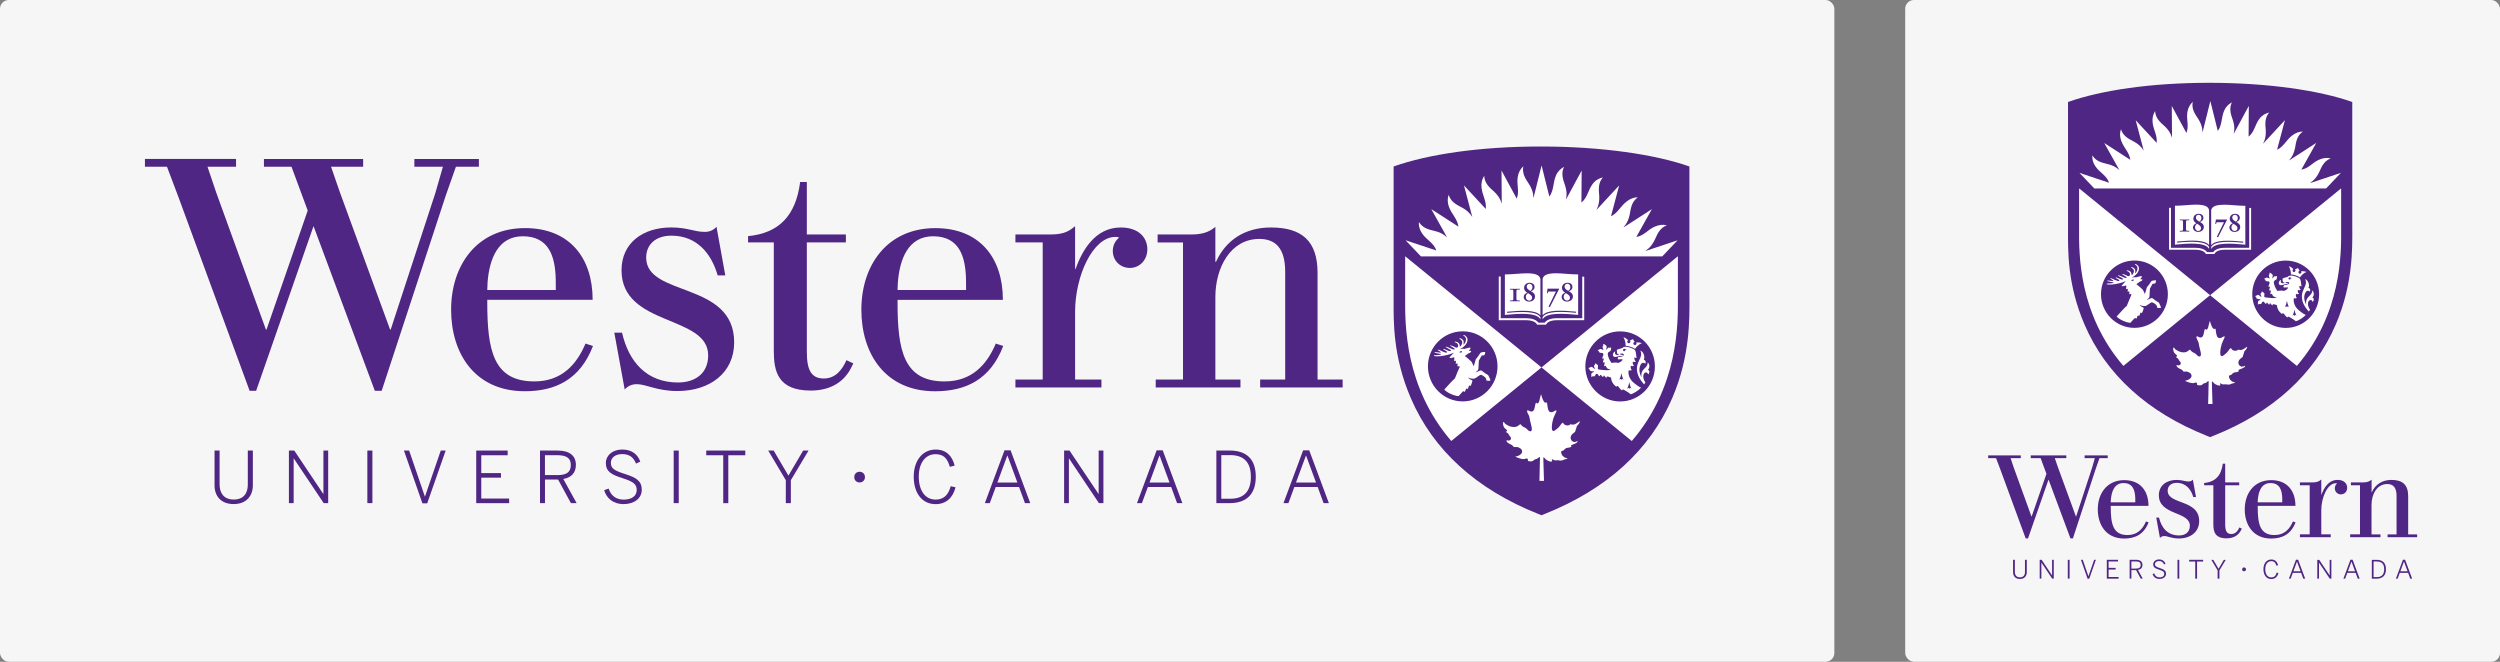<?xml version="1.0" encoding="UTF-8"?>
<svg id="art" xmlns="http://www.w3.org/2000/svg" viewBox="0 0 856 226.59">
  <rect x="0" y="0" width="856" height="226.59" fill="#808080" stroke="none"/>
  <defs>
    <style>
      .cls-1 {
        fill: #f6f6f6;
      }

      .cls-1, .cls-2, .cls-3 {
        stroke-width: 0px;
      }

      .cls-2 {
        fill: #fff;
      }

      .cls-3 {
        fill: #4f2683;
      }
    </style>
  </defs>
  <g>
    <rect class="cls-1" x="652.34" y="0" width="203.66" height="226.59" rx="3" ry="3"/>
    <g>
      <path class="cls-3" d="m689.27,195.94v-4.27h.62v4.17c0,1.05.53,1.84,1.73,1.84s1.73-.75,1.73-1.82v-4.18h.62v4.25c0,1.28-.78,2.31-2.35,2.31s-2.34-1.01-2.34-2.29h0Zm9.12-4.27h.66l3.56,5.32h.02v-5.32h.58v6.45h-.55l-3.67-5.48h-.02v5.48h-.58v-6.45h0Zm9.62,0h.62v6.45h-.62v-6.45Zm4.49,0h.64l1.93,5.63h.02l1.94-5.63h.6l-2.27,6.48h-.58l-2.27-6.48h0Zm8.86,0h3.85v.58h-3.23v2.19h2.41v.56h-2.41v2.56h3.42v.57h-4.03v-6.45h0Zm7.82,0h2.16c1.44,0,2.24.61,2.24,1.74,0,1.05-.61,1.57-1.54,1.74l1.63,2.96h-.7l-1.58-2.89h-1.6v2.89h-.61v-6.45h0Zm2.12,3.01c1.06,0,1.66-.3,1.66-1.24s-.59-1.2-1.67-1.2h-1.5v2.44h1.51Zm5.75,1.86l.55-.2c.29.9.94,1.36,1.85,1.36.97,0,1.59-.44,1.59-1.17,0-.67-.32-1.01-1.69-1.45-1.39-.44-2.09-.81-2.09-1.87,0-.92.83-1.66,2-1.66s1.91.62,2.21,1.48l-.52.24c-.32-.84-.89-1.17-1.7-1.17-.86,0-1.39.46-1.39,1.05,0,.72.43.97,1.79,1.4,1.34.43,2,.87,2,1.92s-.95,1.76-2.24,1.76c-1.21,0-2.07-.66-2.37-1.71h0Zm8.52-4.86h.62v6.45h-.62v-6.45Zm6.08.58h-2.08v-.58h4.78v.58h-2.08v5.87h-.62v-5.87h0Zm7.67,3.06l-2.16-3.63h.67l1.81,3.08,1.8-3.08h.66l-2.17,3.63v2.82h-.62v-2.82h0Zm8.39-.37c0-.39.27-.66.65-.66s.66.27.66.66-.27.65-.66.65-.65-.27-.65-.65Zm7.29-.06c0-1.95,1.07-3.32,2.68-3.32,1.31,0,2.03.78,2.34,1.97l-.59.15c-.29-1.02-.77-1.55-1.75-1.55-1.25,0-2.06,1.08-2.06,2.74,0,1.79.82,2.83,2.07,2.83.96,0,1.56-.56,1.84-1.64l.59.13c-.31,1.27-1.15,2.07-2.44,2.07-1.63,0-2.68-1.32-2.68-3.37h0Zm18.44-3.2h.66l3.56,5.32h.02v-5.32h.58v6.45h-.55l-3.67-5.48h-.02v5.48h-.58v-6.45h0Zm18.67,0h1.63c2.1,0,3.21,1.09,3.21,3.22s-1.13,3.23-3.21,3.23h-1.63v-6.45h0Zm1.72,5.91c1.61,0,2.51-.82,2.51-2.69s-.91-2.66-2.53-2.66h-1.1v5.35h1.12Zm-27.7-5.94h.75l2.41,6.48h-.65l-.73-1.98h-2.86l-.73,1.98h-.6l2.41-6.48h0Zm1.58,3.94l-1.21-3.3h-.02l-1.21,3.3h2.45Zm17.08-3.94h.75l2.41,6.48h-.65l-.73-1.98h-2.86l-.73,1.98h-.6l2.41-6.48h0Zm1.58,3.94l-1.21-3.3h-.03l-1.21,3.3h2.45Zm16.39-3.94h.75l2.41,6.48h-.65l-.73-1.98h-2.86l-.73,1.98h-.6l2.41-6.48h0Zm1.58,3.94l-1.21-3.3h-.03l-1.21,3.3h2.45Zm-73.51-31.36c-.36.41-.84.63-1.43.63-1.31,0-2.12-.54-4.12-.54-3.43,0-6.09,1.87-6.09,5.25,0,6.93,10.62,5.45,10.62,10.43,0,2.26-1.64,3.33-3.68,3.33-3.81,0-6.04-2.48-6.88-6.11h-.95l1.27,6.97c.41-.48.95-.66,1.5-.66,1.1,0,2.49.84,4.96.84,3.97,0,6.97-2.21,6.97-5.97,0-7.52-10.79-5.53-10.79-10.39,0-1.55,1.1-2.69,3.09-2.69,3.15,0,4.92,2.23,5.68,4.87h.93l-1.08-5.96h0Zm53.86,18.73v.97h10.39v-.97h-3.07v-10.12c0-3.62,1.86-7.12,5.39-7.12,1.98,0,3.18,1.12,3.18,4.05v13.19h-3.07v.97h10.12v-.97h-3.07v-13.08c0-3.89-1.91-5.57-5.72-5.57-3.19,0-5.53,1.56-6.73,4.2h-.08v-4.28c-.52.43-1.23.94-2.96.94h-4.12v.97h3.11v16.81h-3.35,0Zm-37.92-2.37c-.51,1.13-1.31,2.25-2.76,2.25s-2.1-.93-2.1-3.23v-13.47h4.79v-.97h-4.79v-6.43h-.82c-.53,4.15-2.61,6.27-6.39,6.64v.77h0,0s3.15,0,3.15,0v13.31c0,2.49.49,4.86,4.53,4.86,2.55,0,4.1-1.18,4.91-2.71l.31-.62-.84-.4h0Zm36.9-13.57c0-1.54-1.14-2.71-3.26-2.71-3.17,0-4.74,2.84-5.55,5.1h-.05v-5.25c-.63.52-1.27,1.01-2.95,1.01h-4.37v.97h3.35v16.81h-3.35v.97h10.55v-.97h-3.23v-8.29c0-4.41,2.17-9.2,4.95-9.2.21,0,.35.02.46.08-.48.38-.78.97-.78,1.63,0,1.22.94,2.1,2.1,2.1,1.26,0,2.14-1.05,2.14-2.25h0Zm-68.9,11.53c-1.1,2.58-2.93,4.64-6.29,4.64-5.02,0-5.76-3.83-5.76-9.69v-.31h12.92c0-5.22-2.89-8.8-8.29-8.8-5.89,0-9.07,4.54-9.07,10s2.98,10,9.03,10c3.74,0,6.78-1.41,8.37-5.55l-.91-.3h0Zm-12.01-7.45c.21-2.9,1.27-5.71,4.32-5.71,3.25,0,3.97,2.54,4.04,5.23,0,.25,0,1.12,0,1.36h-8.41c0-.26.02-.61.04-.88Zm62.33,7.45c-1.1,2.58-2.93,4.64-6.29,4.64-5.02,0-5.76-3.83-5.76-9.69v-.31h12.92c0-5.22-2.89-8.8-8.29-8.8-5.89,0-9.07,4.54-9.07,10s2.98,10,9.03,10c3.74,0,6.78-1.41,8.37-5.55l-.91-.3h0Zm-12.01-7.45c.21-2.9,1.27-5.71,4.32-5.71,3.25,0,3.97,2.54,4.04,5.23,0,.25,0,1.12,0,1.36h-8.41c0-.26.02-.61.04-.88Zm-71.65-6.96c-1.71,4.93-7.04,20.2-7.04,20.2h-.8l-8.71-23.7-1.43-3.78h-2.7v-.95h11.17v.95h-3.5l1.07,3.18,6.08,16.78h.08l5.05-14.59-1.99-5.37h-3.38v-.95h12.17v.95h-3.94l1.07,3.1,6.16,16.86h.08l5.49-16.78.91-3.18h-3.5v-.95h7.91v.95h-2.82l-1.23,3.5-7.87,23.98h-.84l-7.52-20.2h0Z"/>
      <g>
        <path class="cls-2" d="m805.42,78.55v-43.63c-11.3-3.99-29.02-6.57-49-6.57s-37.05,2.57-48.33,6.57v44.26c0,6.52-.3,18.07,5.63,31.9,7.37,17.17,21.62,30.08,41.97,38.17l1.06.43,1.05-.43c20.36-8.1,34.62-21.01,41.99-38.18,5.94-13.83,5.64-26.28,5.64-32.53Z"/>
        <path class="cls-3" d="m805.42,78.55v-43.63c-11.3-3.99-29.02-6.57-49-6.57s-37.05,2.57-48.33,6.57v44.26c0,6.52-.3,18.07,5.63,31.9,7.37,17.17,21.62,30.08,41.97,38.17l1.06.43,1.05-.43c20.36-8.1,34.62-21.01,41.99-38.18,5.94-13.83,5.64-26.28,5.64-32.53Zm-38.03,47.73c-.22.07-.48.16-.69.27-.14.07-.22.11-.24.22-.01.08.07.19.12.24-.13.46-1.23.41-1.6.53-.31.11-.67.45-.88.67-.21.23-.14.17-.47.24-.6.12-.46.67-.28,1.1.18.43.49.78.88,1.04.14.09.77.34,1.11.34-.33.36-.79.27-1.2.44-.23.09-.44.22-.7.28-.34.07-.52.05-.8,0-.45-.09-.8-.07-1.17-.03-.28.03-.52,0-.76-.14-.11-.06-.32-.21-.43-.23-.34-.05-.07.45,0,.62-.46.44-1.52-.17-1.94-.43-.37-.22-.56-.74-.98-.88-.03.45,0,.89,0,1.33.05,1.36.08,2.71.13,4.07.02.8.04,1.59.07,2.38h-1.49l.18-7.85c-.47.03-.66.47-1.05.64-.24.1-.49.05-.72.2-.24.15-.33.35-.61.48-.23.1-.52.14-.78.14-.32,0-.67-.06-.85-.24.16-.29,0-.58-.2-.69-.23-.12-.55.06-.75.11-1.04.26-2.26-.38-3.2-.73,0,0,2.29-.39,2.29-1.72,0-.37-.17-.67-.45-.91-.27-.22-.77-.48-1.12-.53-.57-.08-.96.07-1.31-.07.05-.18-.26-.43-.5-.6-.23-.16-.51-.24-.76-.37-.46-.24-1.14-.66-.95-1.26.37.19.72.23,1.05.05.26-.14.36-.35.36-.66,0-.42-.47-.7-.63-1.02-.13-.26-.25-.5-.48-.68-.21-.17-.57-.22-.58-.54.44.17.56-.21.3-.5-.29-.33-.67-.48-.89-.88-.19-.36-.33-.79-.34-1.2,0-.12.02-.47.19-.51.16-.03.22.18.29.29.27.4.67.59,1.08.8.51.25.7.39,1.27.49,1.1.2,1.8.03,2.44-.55.11-.1.38-.3.51-.31.22.32.81.92,1.38,1.09.42.12.91.72,1.13.91.76.66,1.23.29,1.23-.35,0-.53-.2-1.23-.32-1.74-.18-.83-.34-1.23-.46-2.09-.07-.53-.36-.97-.55-1.34-.19-.37-.47-1.31.22-.98.29.14.71.39,1.06.35.81-.11.91-1,1.07-1.66.09-.34.09-.62.21-.97.07-.2.17-.31.27-.32.04.1.15.29.32.29.31,0,.58-.54.66-.86.06-.27.12-.59.2-.83.14-.41.18-.9.4-1.36.08.31.22.85.29,1.04.19.49.35.98.64,1.38.24.35.56.45.94.25.19.46.19,1.97.59,2.67.23.42.52.57.88.57.32,0,.54-.1.77-.23.28-.17.59-.38.79-.38.09,0,.15.05.15.14,0,.32-.49,1.17-.55,1.35-.15.41-.39.87-.51,1.29-.1.35-.2.78-.28,1.14-.08.41-.15.88-.18,1.52-.02.38,0,1.06.3,1.27.42.28.94-.28,1.28-.54.41-.32.75-.62,1.06-1.04.23-.31.68-1.12,1.11-1.08,0,.32.45.78,1.14.89.42.06.76-.02,1.01-.2.32-.23.34-.22.7-.09.78.3,2.07-.72,2.54-1.09.16.17.01.47-.19.78-.37.56-.79.74-.8,1.15,0,.37-.45,1.05-.42,1.46-.13.24-.56.49-.76.65-.57.49-.92,1.04-.71,1.8.18.66.72.98,1.23.98s.84-.34,1.01-.26c.1.06-.15.38-.25.46-.28.24-.73.42-1.04.52h0Zm29.06-61.76h-79.36l-5.07-5.32,10.13,3.37c-.83-2.52-3.15-3.4-4.64-5.55-.89-1.28-1.19-2.54-1.09-3.85.27.47.76,1.11,1.53,1.64.73.51,1.72.9,3.05,1.19,2.39.52,3.62,1.27,4.68,2.24l-5.18-9.27,8.93,5.76c-.37-2.65-2.2-4.03-3.11-6.48-.54-1.46-.53-2.77-.1-4.02.15.52.46,1.26,1.07,1.96.58.67,1.43,1.3,2.66,1.91,2.26,1.13,3.27,2.2,4.06,3.46l-2.75-10.39,7.18,7.75c.29-2.61-1.12-4.4-1.39-6.99-.16-1.55.17-2.83.88-3.93.01.54.13,1.34.55,2.17.4.79,1.07,1.61,2.11,2.51,1.98,1.72,2.66,3.04,3.11,4.51l-.08-10.91,5,9.24c.98-2.34-.05-4.5.33-7.06.23-1.54.9-2.71,1.87-3.6-.12.52-.21,1.33,0,2.23.19.87.63,1.83,1.42,2.96,1.52,2.21,1.84,3.67,1.9,5.24h.02s2.66-10.69,2.66-10.69l2.55,10.25c1.54-2.11,1.15-4.51,2.16-6.91.61-1.43,1.54-2.29,2.7-2.9-.25.48-.53,1.23-.57,2.16-.03.89.16,1.93.63,3.22.9,2.45.85,3.93.53,5.42l5.17-9.57-.07,10.52c2.01-1.58,2.15-4.08,3.72-6.14.95-1.24,2.09-1.83,3.37-2.14-.37.4-.82,1.06-1.09,1.95-.25.85-.33,1.91-.19,3.27.27,2.66-.16,4.09-.86,5.49h0s7.48-8.07,7.48-8.07l-2.68,10.14c2.25-1.07,3.06-3.23,5.08-4.82,1.22-.96,2.46-1.44,3.77-1.42-.45.3-1.06.83-1.54,1.62-.46.76-.79,1.76-1,3.12-.4,2.63-1.16,3.92-2.19,5.09l.04.03,9.26-5.97-5.11,9.14c2.49-.36,3.7-2.35,6.03-3.38,1.42-.63,2.78-.79,4.05-.45-.51.18-1.23.54-1.9,1.19-.63.62-1.2,1.52-1.74,2.78-1.04,2.44-2.09,3.49-3.37,4.37l.05.07,10.45-3.48-5.07,5.32h0Zm-41.14,22.46c-.14-.24-.69-1.48-3.73-1.48h-8.89v-14.36h.65v13.71h8.12c.62,0,1.15.04,1.61.11,1.64.26,2.32.91,2.64,1.37h2.08c.31-.46.97-1.11,2.59-1.37.46-.07.99-.11,1.6-.11h8.15v-13.66h.65v14.31h-8.91c-3.04,0-3.54,1.25-3.65,1.48h-2.94Zm1.08-2.44v.7c-1.24-2.33-6.89-1.95-11.69-1.47v-13.32c2.59-.02,5.14-.38,7.13-.38,2.53,0,4.26.38,4.56,1.85v11.97c-1.54-1.83-6.13-1.66-10.94-1.19v.38c4.76-.46,9.78-.61,10.94,1.45h0Zm-10.05-5.24c.57-.01,1.17-.03,1.64-.03.62,0,1.13.02,1.64.03v-.27h-.26c-.81,0-.87-.08-.87-.62v-2.31c0-.63.1-.68.63-.68h.5v-.27c-.52,0-1.08.03-1.64.03-.52,0-1.09-.02-1.64-.03v.27h.5c.53,0,.63.04.63.68v2.31c0,.53-.06.62-.87.62h-.26v.27h0Zm5.72-2.82c-.62-.37-1.06-.91-1.06-1.61,0-.6.44-1.67,1.84-1.67,1.12,0,1.61.71,1.61,1.34s-.23,1.05-1.17,1.48c.91.46,1.32.96,1.32,1.67,0,.99-.78,1.71-1.96,1.71-1.07,0-1.75-.73-1.75-1.5,0-.84.66-1.26,1.17-1.43h0Zm1.58,1.65c0-.52-.25-.86-1.33-1.52-.48.25-.73.75-.73,1.21,0,.85.6,1.26,1.08,1.26.68,0,.98-.5.98-.95h0Zm-.57-2.23c.42-.33.7-.67.7-1.26,0-.68-.45-1.11-.98-1.11-.6,0-.92.48-.92.98,0,.53.37.9,1.2,1.38h0Zm8.58-5.81c1.99,0,4.51.37,7.15.38v13.32c-4.8-.48-10.45-.86-11.69,1.47v-.7c1.12-2.1,6.18-1.92,10.96-1.45v-.38c-4.82-.46-9.44-.66-10.96,1.19v-11.97c.3-1.46,2.03-1.85,4.54-1.85h0Zm-3.15,6.58h.27l.21-.56h2.5l-2.44,4.99.45.12,3.04-5.98-.07-.08h-3.73l-.23,1.5Zm6.02-.18c-.62-.37-1.06-.91-1.06-1.61,0-.6.43-1.67,1.84-1.67,1.13,0,1.61.71,1.61,1.34s-.23,1.05-1.18,1.48c.91.46,1.32.96,1.32,1.67,0,.99-.78,1.71-1.96,1.71-1.07,0-1.74-.73-1.74-1.5,0-.84.66-1.26,1.17-1.43h0Zm1.58,1.65c0-.52-.25-.86-1.33-1.52-.48.25-.73.75-.73,1.21,0,.85.6,1.26,1.08,1.26.68,0,.99-.5.99-.95h0Zm-.57-2.23c.42-.33.7-.67.7-1.26,0-.68-.45-1.11-.98-1.11-.6,0-.92.48-.92.98,0,.53.37.9,1.2,1.38h0Zm20.91,49.37l-29.7-24.21-29.69,24.21c-15.33-17.79-15.22-38.32-15.17-46.8v-13.94h.06l44.81,36.53,44.8-36.53h.06v13.94c.05,8.47.16,29.01-15.17,46.8h0Zm-55.63-13.02c6.32,0,11.46-5.15,11.47-11.51.01-6.37-5.11-11.54-11.43-11.55-6.32,0-11.46,5.14-11.47,11.51-.01,6.37,5.11,11.54,11.43,11.55Zm7.42-16.29c.02.35-.15.93-.28,1.08-.12.04-.45.07-.69.08-.15,0-.19.03-.29.18-.28.48-.54.93-.84,1.51-.06.68-.06,1.34-.12,2.14-.02.28.02.66-.17.98-.25.32-.52.55-.74.7-.05.03-.11.11.08.05.11-.03.64-.3.76-.34.37-.12.81-.58,1.4,0,.29.28.72.54,1.24.89.19.13.29.1.55.33.21.18.31.59.43.8.32.55.35.88.35,1.01-.21.11-.95.12-1.25.03-.1-.19-.09-.47-.15-.62-.11-.27-.2-.4-.34-.49-.23-.16-.4-.35-.64-.48-.58-.32-.65-.4-1.08-.19-.39.19-.99.74-1.63,1.07-.5.24-1.87,0-2.25-.35.13.37.9.79,1.47,1.07-.08.2-.29,1.26-.71,1.87-.03-.15-.12-.26-.25-.26-.39,0-.31.82-.68,1.25-.03-.13-.11-.27-.27-.27-.36,0-.32.78-.73,1.18-.05-.17-.14-.29-.31-.29s-.31.16-.45.31c-.49.53-.72.83-1.19,1.32-1.57-.09-3.89-1.18-4.71-2.17,1.49-1.59,2.82-3.18,3.48-3.64.31-.94,1.25-2.92,1.59-3.84-.04-.09-.09-.17-.14-.26-.23.13-.5.16-.62.1.1-.26.11-.66,0-.98-.16.1-.4.15-.57.08.1-.31.12-.67.02-.96,0,0,0,0,0,0-.21.1-.41.13-.57.07.09-.35.17-.67.07-1.11-.01-.03-.02-.06-.03-.09-.28.14-1.28.33-1.51.23-.14-.11.71-.98,1.43-1.71-.68.3-1.56.62-2.92.89-.77.16-2.39.44-3.53.23-.19-.03-.15-.28.04-.29.6,0,1.42-.03,2.01-.18.16-.04.41-.18-.05-.25-.49-.09-1.38-.23-1.83-.38-.16-.05-.07-.24.06-.23.55.04,1.2.15,1.67.17.27,0,.39-.03.19-.2-.12-.11-.51-.35-.9-.59-.09-.05-.07-.17.03-.19.31-.05,1.53.71,2.35.93.18.05.34.08.49.06.16-.03.19-.13.18-.2-.03-.19-.84-.58-1.23-.84-.16-.11,0-.23.18-.18.44.12,1.43.65,1.88.71.36.04.49-.06.47-.16-.04-.24-1.42-.89-1.75-1.13-.08-.06.03-.17.12-.16.7.09,2.08,1.03,2.68.93.07,0,.15-.06.14-.15-.05-.27-1.19-.86-1.47-1.06-.14-.1.02-.19.22-.15.42.09,1.07.43,1.46.62.18.09.34.13.53.1.25-.05.47-.31.37-.85-.1-.55-.62-.77-.98-.87-.4-.11-.1-.3.24-.23.66.12,1.14.44,1.25,1.02.02.09.02.23.03.35.01.32.24.21.43-.06.36-.51.44-1.02.38-1.36-.11-.6-.95-.84-.95-.98,0-.05.05-.09.09-.1.32-.06,1.21.32,1.34,1.04.07.38,0,.58-.07.95-.01.08.04.14.16.02.42-.43.77-1.19.65-1.88-.13-.74-.89-.99-.91-1.12,0-.03.06-.08.11-.09.31-.05,1.15.44,1.31,1.25.14.72-.2,2.22-2.44,3.42.94-.21,1.2-.18,1.3-.06,1.08-.29,1.77-.51,2.05-.45.3.47-.34.65-.35,1,0,.34.75-.22.62.31-.23.42-.52.44-.85.57-.17.12-.84.59-1.2.89,1.08.75,2.19,1.9,2.26,1.95.07.17.33.64.63,1.35,0,.01.02.03.02.04.16-.46.4-1.24.51-1.62.1-.34.06-.45.17-.65.09-.17.4-.45.67-.85.24-.36.63-.91.77-1.12.23-.35.45-.28.87-.39.16-.04.63-.07.82-.06h0Zm-8.5.05c.05-.05.14-.13.22-.18.18-.1.42-.15.58-.18.08.12.05.32-.09.47-.14.16-.29.09-.44.02-.1-.05-.18-.04-.22-.05-.05,0-.09-.05-.05-.09h0Zm41.44,4.71c.01-6.37,5.15-11.52,11.47-11.51,6.32.01,11.44,5.18,11.43,11.55-.01,6.36-5.15,11.52-11.46,11.51-6.32,0-11.44-5.31-11.43-11.55Zm16.72-7.85c.07.09.11.19.12.31,0,.28-.22.52-.5.53-.28,0-.52-.22-.53-.5,0-.26.18-.48.43-.52l-.59-.91-1.01.44c.1.09.17.22.17.37,0,.28-.22.52-.5.53-.29,0-.52-.22-.53-.5,0-.22.13-.41.32-.49-.3-.32-.95-.8-1.57-1.01.48.87.74,1.95.72,2.85.65-.04,2.42.5,3.09,1.01.55-.81,1.37-1.58,2.28-1.9-.44-.15-1.29-.29-1.92-.2h0Zm-3.22,2.3c-.08,0-.15-.01-.23-.03-.07-.02-.1-.05-.12-.07-.02-.03-.09-.11-.26-.12-.31-.02-.46.21-.48.35-.01.1.02.21.08.29.06.07.14.11.23.12.06,0,.13,0,.19-.03h0c.12-.08.19-.18.23-.29.02-.05.16-.11.33-.11.03,0,.06-.02.06-.05,0-.03,0-.06-.04-.06h0Zm-3.1.17c-.06.11-.06.22-.03.31,0,0,.04.06.05.07-.04.17-.03.39.04.7.04.18.2.24.51.25,0,.08.01.15.03.22,0,0,0,.02,0,.03-.18.05-.35.08-.51.07-.48-.03-.77-.29-.71-.78.01-.09.04-.16.08-.24.02-.04,0-.07-.04-.09-.17-.06-.66.34-.73.9-.07.53.23.83.67.86.24.01.57-.02.92-.16.59-.24,1.26-.31,1.67.1-.31-.06-1.11,0-1.34.05-.35.06-.51.78-.13.8.29.02,1.37-.05,1.43-.03-.11.47-.81,1.06-1.49,1.2-.42-.17-1.62-.13-2.17.03-.69-.78-1.19-2.22-1.25-2.7-.03-.22-.03-.47.08-.67.22-.39.66-.36.87-.7.11-.18.06-.4.09-.6.01-.08.19-.39-.03-.49-.1.12-.25.21-.45.15-.13-.04-.27-.09-.41-.03-.24.11-.29.4-.47.6-.1.11-.23.06-.2-.11.05-.27.18-.53.14-.81-.04-.28-.25-.5-.54-.66-.12-.07-.26-.19-.4-.23-.13-.03-.25.02-.25.08.06.05.12.12.12.23,0,.25-.27.39-.27.63,0,.37.25.7.27.89.02.14-.11.15-.19.1-.19-.1-.49-.27-.76-.27-.23,0-.38.18-.57.26-.08.03-.44.03-.37.2.2.04.34.17.41.35.05.14.08.25.21.35.22.15.68.12.9.15.14.03.31.11.35.41.03.2-.04.44-.14.61-.17.31-.26.62-.18.92.08-.11.17-.16.26-.16.19,0,.25.22.11.52-.13.27-.21.58-.08.93.06-.12.16-.19.27-.19.17,0,.27.18.14.52-.11.31-.15.6-.02.9.05-.13.15-.22.28-.22.19,0,.26.19.33.35.22.53.56.8,1.42.8-.3.56-2.78.2-3.79.08-.22-.03-.34-.08-.4-.26-.16-.4.21-.72,0-1.14-.1-.21-.27-.26-.45-.37-.08-.05-.31-.34-.46-.22.06.16.05.29-.13.45-.12.1-.23.19-.25.36-.03.28.2.55.27.79.06.18-.05.25-.2.14-.24-.18-.59-.61-.95-.61-.25,0-.32.15-.52.24-.09.04-.48.08-.44.27.17.03.32.13.36.36.03.15.07.3.2.4.34.25.86.14,1.17.21.12.03.14.13.03.2-.26.16-.63.26-.76.52-.11.21-.04.46-.05.67,0,.09-.13.39.08.45.1-.14.24-.24.48-.21.16.02.28.09.44.01.26-.13.28-.37.42-.59.07-.12.18-.23.37-.23.11,0,.22.03.31.11.2.18.18.6.79.69-.03-.07-.05-.15-.05-.21,0-.12.07-.22.2-.22.14,0,.24.07.36.28.16.28.33.36.61.39-.04-.07-.06-.16-.06-.24,0-.13.07-.21.19-.21.07,0,.2.03.32.22.18.3.3.44.61.47-.09-.17-.02-.41.21-.41s.82.2,1.25.38c-.01,1.12.71,2.32,1.79,3.05-.04-.21.07-.33.23-.33.44,0,.66,1.03,1.64,1.5-.05-.2.06-.32.2-.32.12,0,.27.07.36.12.88.47,1.81,1.08,2.26,1.47.91-.28,2.4-1.17,3.37-2.17-.6-.18-2.26-1.43-2.83-2.02-1.04-1.07-1.32-2.19-1.32-3.02,0-.28.04-.54.11-.74.3.18.73.15.99-.09-.48-.37-.4-1.1-.24-1.37.26.22.74.15.98-.07-.36-.23-.56-.81-.37-1.32.2.21.68.22.96-.01-.38-.32-.57-.83-.47-1.42.17.24.51.27.76.18-.15-.32-.16-.85-.21-1.21-.06-.49-.2-1.03-.36-1.33-.52-.45-2.11-1.09-3.1-1.09-.14,0-.27.02-.38.05-.27.06-.47.16-.48.21-.15.23-.51.28-.84.37-.24.07-.87.24-1.11.38h0Zm1.52,7.75h-.08c-.06.68-.44,1.7-.67,2.07l.43-.34.28.34.28-.34.4.34c-.22-.39-.58-1.4-.65-2.07h0Zm7.64,3.27c.09-.14.21-.33.21-.33-.42-.65-.74-1.35-.69-2.17.06-.88.56-1.15.95-1.13.35.01.59.28.6.67.3-.25.43-.54.45-.84.02-.23-.1-.58-.49-.68.7-.65.63-1.96-.09-2.45.1.94-.6,1.58-1.22,2.19-.84.81-.95,1.74-.81,2.7-.5-.97-.73-1.88-.66-2.78.07-1.01.58-2.05,1.32-2,.24.02.48.14.58.35.35-.59.1-1.24-.46-1.29.58-1.39-.36-2.78-1.13-3.08.2.42.3.84.26,1.32-.09,1.34-1.26,2.4-1.38,4.38-.13,2.15,1.07,4.02,2.35,5.44,0,0,.11-.14.22-.3h0Zm-5.05-.32h-.08c-.06.68-.44,1.7-.68,2.08l.43-.34.28.34.28-.34.4.34c-.22-.39-.58-1.4-.65-2.08h0Zm-1.99-8.7c.07-.13.11-.31.11-.42,0-.08,0-.18-.09-.26-.08-.08-.29-.12-.5-.12s-.44.03-.57.11c-.02.06-.04.14-.08.22.4,0,.82.1,1.13.47h0Z"/>
      </g>
    </g>
  </g>
  <g>
    <rect class="cls-1" x="0" y="0" width="628.08" height="226.59" rx="3" ry="3"/>
    <g>
      <g>
        <path class="cls-3" d="m182.92,130.59c-14.02,0-16.08-10.68-16.08-27.06v-.87h36.08c0-14.56-8.07-24.56-23.14-24.56-16.44,0-25.32,12.67-25.32,27.93s8.33,27.93,25.21,27.93c10.45,0,18.93-3.95,23.36-15.49l-2.55-.83c-3.06,7.21-8.18,12.96-17.56,12.96Zm-15.99-33.75c.59-8.1,3.55-15.94,12.07-15.94,9.08,0,11.08,7.09,11.28,14.6.02.7.03,3.13.03,3.79h-23.47c0-.73.04-1.69.1-2.45h0Z"/>
        <path class="cls-3" d="m214.15,162.35c-3.8-1.22-4.99-1.9-4.99-3.92,0-1.66,1.46-2.95,3.87-2.95,2.26,0,3.85.93,4.74,3.26l1.46-.68c-.85-2.41-2.8-4.14-6.18-4.14s-5.6,2.05-5.6,4.62c0,2.97,1.97,4.02,5.84,5.23,3.82,1.22,4.72,2.17,4.72,4.04,0,2.02-1.75,3.26-4.45,3.26-2.53,0-4.36-1.29-5.16-3.79l-1.53.56c.85,2.92,3.24,4.77,6.62,4.77,3.6,0,6.25-1.92,6.25-4.91s-1.85-4.16-5.6-5.35h0Z"/>
        <path class="cls-3" d="m197.18,159.14c0-3.16-2.24-4.87-6.25-4.87h-6.03v18h1.7v-8.08h4.48l4.4,8.08h1.95l-4.55-8.27c2.61-.48,4.31-1.95,4.31-4.87h0Zm-6.38,3.53h-4.21v-6.81h4.19c3.02,0,4.67.88,4.67,3.36,0,2.61-1.68,3.46-4.65,3.46Z"/>
        <path class="cls-3" d="m163.97,57.1v-2.66h-22.09v2.66h9.77l-2.55,8.88-15.32,46.85h-.22l-17.21-47.07-3-8.66h10.99v-2.66h-33.97v2.66h9.44l5.55,14.99-14.1,40.74h-.22l-16.99-46.85-3-8.88h9.77v-2.67h-31.2v2.66h7.55l3.99,10.55,24.31,66.17h2.23s14.88-42.64,19.65-56.4l20.99,56.4h2.34l21.98-66.95,3.44-9.77h7.88Z"/>
        <path class="cls-3" d="m84.85,165.95c0,2.99-1.48,5.09-4.82,5.09s-4.84-2.19-4.84-5.14v-11.63h-1.73v11.92c0,3.58,2.12,6.4,6.55,6.4s6.57-2.87,6.57-6.45v-11.87h-1.73v11.68Z"/>
        <path class="cls-3" d="m232.19,130.97c-10.63,0-16.88-6.91-19.2-17.06h-2.65l3.56,19.47c1.15-1.35,2.66-1.84,4.18-1.84,3.06,0,6.95,2.35,13.85,2.35,11.08,0,19.45-6.17,19.45-16.67,0-21-30.13-15.45-30.13-29.02,0-4.32,3.08-7.51,8.63-7.51,8.81,0,13.73,6.22,15.85,13.6h2.61l-3.01-16.64c-1.01,1.13-2.35,1.75-3.99,1.75-3.66,0-5.92-1.52-11.52-1.52-9.58,0-17.01,5.21-17.01,14.66,0,19.35,29.67,15.22,29.67,29.13,0,6.3-4.59,9.29-10.28,9.29h0Z"/>
        <polygon class="cls-3" points="110.74 169.12 110.69 169.12 100.76 154.27 98.92 154.27 98.92 172.28 100.55 172.28 100.55 156.98 100.59 156.98 110.84 172.28 112.37 172.28 112.37 154.27 110.74 154.27 110.74 169.12"/>
        <rect class="cls-3" x="125.78" y="154.27" width="1.73" height="18"/>
        <polygon class="cls-3" points="145.52 169.99 145.47 169.99 140.09 154.27 138.31 154.27 144.64 172.35 146.27 172.35 152.6 154.27 150.92 154.27 145.52 169.99"/>
        <polygon class="cls-3" points="164.79 163.55 171.53 163.55 171.53 161.99 164.79 161.99 164.79 155.88 173.82 155.88 173.82 154.27 163.06 154.27 163.06 172.28 174.33 172.28 174.33 170.7 164.79 170.7 164.79 163.55"/>
        <rect class="cls-3" x="230.67" y="154.27" width="1.73" height="18"/>
        <path class="cls-3" d="m396.03,154.2l-6.73,18.08h1.69l2.04-5.54h7.98l2.03,5.54h1.81l-6.73-18.08h-2.09,0Zm-2.44,11.01l3.39-9.2h.07l3.39,9.2h-6.85,0Z"/>
        <polygon class="cls-3" points="241.82 155.88 247.64 155.88 247.64 172.28 249.37 172.28 249.37 155.88 255.18 155.88 255.18 154.27 241.82 154.27 241.82 155.88"/>
        <path class="cls-3" d="m392.86,85.45c0-4.31-3.19-7.56-9.1-7.56-8.84,0-13.23,7.93-15.51,14.23h-.14v-14.67c-1.76,1.44-3.54,2.83-8.23,2.83h-12.2v2.72h9.34v46.94h-9.34v2.72h29.45v-2.72h-9.02v-23.14c0-12.31,6.05-25.69,13.81-25.69.58,0,.97.07,1.29.22-1.33,1.07-2.19,2.71-2.19,4.56,0,3.42,2.62,5.85,5.85,5.85,3.52,0,5.97-2.93,5.97-6.28Z"/>
        <path class="cls-3" d="m421.03,154.27h-4.55v18h4.55c5.79,0,8.95-3.09,8.95-9.03s-3.09-8.98-8.95-8.98Zm.25,16.5h-3.11v-14.94h3.06c4.51,0,7.07,2.3,7.07,7.42s-2.53,7.52-7.02,7.52h0Z"/>
        <path class="cls-3" d="m446.19,154.2l-6.73,18.08h1.69l2.04-5.54h7.98l2.03,5.54h1.81l-6.73-18.08h-2.09,0Zm-2.44,11.01l3.39-9.2h.07l3.39,9.2h-6.85,0Z"/>
        <path class="cls-3" d="m451.13,129.94v-36.51c0-10.87-5.33-15.54-15.97-15.54-8.91,0-15.43,4.35-18.8,11.74h-.22v-11.96c-1.46,1.2-3.44,2.62-8.27,2.62h-11.5v2.72h8.69v46.94h-9.34v2.72h29.01v-2.72h-8.59v-28.25c0-10.1,5.21-19.89,15.04-19.89,5.52,0,8.87,3.12,8.87,11.3v36.84h-8.58v2.72h28.25v-2.72h-8.59Z"/>
        <polygon class="cls-3" points="376.18 169.12 376.13 169.12 366.2 154.27 364.35 154.27 364.35 172.28 365.99 172.28 365.99 156.98 366.03 156.98 376.28 172.28 377.81 172.28 377.81 154.27 376.18 154.27 376.18 169.12"/>
        <path class="cls-3" d="m282.12,129.6c-4.14,0-5.86-2.6-5.86-9.01v-37.6h13.37v-2.72h-13.37v-17.95h-2.29c-1.49,11.59-7.3,17.52-17.83,18.53v2.14h0s8.81,0,8.81,0v37.16c0,6.95,1.35,13.58,12.66,13.58,7.12,0,11.45-3.29,13.7-7.56l.87-1.73-2.35-1.12c-1.42,3.16-3.67,6.27-7.7,6.27h0Z"/>
        <path class="cls-3" d="m343.94,154.2l-6.73,18.08h1.69l2.04-5.54h7.98l2.03,5.54h1.81l-6.73-18.08h-2.09,0Zm-2.44,11.01l3.39-9.2h.07l3.39,9.2h-6.85,0Z"/>
        <polygon class="cls-3" points="269.96 162.86 264.9 154.27 263.03 154.27 269.06 164.41 269.06 172.28 270.79 172.28 270.79 164.41 276.85 154.27 275 154.27 269.96 162.86"/>
        <path class="cls-3" d="m294.32,161.53c-1.06,0-1.82.76-1.82,1.84s.76,1.82,1.82,1.82,1.84-.76,1.84-1.82-.76-1.84-1.84-1.84Z"/>
        <path class="cls-3" d="m320.38,171.06c-3.51,0-5.79-2.92-5.79-7.91,0-4.62,2.26-7.64,5.74-7.64,2.75,0,4.09,1.48,4.89,4.33l1.66-.41c-.85-3.33-2.87-5.5-6.52-5.5-4.5,0-7.5,3.82-7.5,9.27,0,5.74,2.94,9.42,7.5,9.42,3.6,0,5.94-2.21,6.81-5.77l-1.66-.36c-.78,3.02-2.46,4.57-5.13,4.57h0Z"/>
        <path class="cls-3" d="m343.51,118.47l-2.55-.83c-3.06,7.21-8.18,12.96-17.56,12.96-14.02,0-16.08-10.68-16.08-27.06v-.87h36.07c0-14.56-8.07-24.56-23.14-24.56-16.44,0-25.32,12.67-25.32,27.93s8.33,27.93,25.21,27.93c10.45,0,18.93-3.95,23.36-15.49Zm-36.09-21.63c.59-8.1,3.55-15.94,12.07-15.94,9.08,0,11.07,7.09,11.27,14.6.02.7.03,3.13.03,3.79h-23.47c0-.73.04-1.69.1-2.45h0Z"/>
      </g>
      <g>
        <path class="cls-2" d="m578.46,102.4v-45.4c-11.76-4.15-30.2-6.84-50.99-6.84s-38.56,2.67-50.3,6.84v46.06c0,6.79-.31,18.81,5.86,33.2,7.67,17.87,22.5,31.3,43.68,39.72l1.1.45,1.09-.45c21.19-8.43,36.03-21.86,43.7-39.73,6.18-14.39,5.87-27.35,5.87-33.86h0Z"/>
        <path class="cls-3" d="m578.46,102.4v-45.4c-11.76-4.15-30.2-6.84-50.99-6.84s-38.55,2.67-50.3,6.84v46.06c0,6.79-.31,18.81,5.86,33.2,7.67,17.87,22.5,31.3,43.68,39.72l1.1.45,1.09-.45c21.19-8.43,36.03-21.86,43.7-39.73,6.18-14.39,5.87-27.35,5.87-33.86h0Zm-39.57,49.67c-.23.07-.5.17-.72.28-.14.07-.23.11-.25.23-.01.08.08.2.13.25-.13.48-1.28.42-1.66.56-.32.11-.7.47-.92.7-.22.24-.14.18-.49.25-.62.13-.48.7-.29,1.14.18.45.51.81.92,1.08.14.1.8.35,1.16.35-.34.37-.82.28-1.25.46-.24.1-.46.24-.73.29-.36.08-.54.05-.84,0-.47-.09-.83-.07-1.22-.03-.29.03-.54,0-.79-.15-.11-.06-.33-.22-.44-.24-.36-.05-.07.47,0,.65-.48.46-1.58-.17-2.02-.44-.38-.23-.58-.77-1.02-.91-.03.46,0,.93,0,1.39.06,1.41.09,2.82.13,4.23.02.83.05,1.66.07,2.48h-1.55l.18-8.16c-.49.03-.69.49-1.09.66-.25.11-.51.06-.75.2-.25.16-.35.37-.64.5-.24.11-.54.15-.81.14-.33,0-.7-.07-.88-.25.16-.3,0-.6-.21-.72-.24-.13-.57.06-.78.12-1.08.27-2.35-.39-3.33-.76,0,0,2.38-.4,2.38-1.79,0-.39-.18-.7-.47-.95-.28-.23-.8-.5-1.16-.55-.59-.08-1,.07-1.36-.08.05-.19-.27-.45-.52-.63-.24-.17-.53-.25-.79-.39-.48-.25-1.19-.69-.99-1.31.38.2.75.24,1.1.06.27-.15.37-.36.37-.69,0-.44-.49-.73-.66-1.06-.14-.27-.26-.52-.5-.71-.22-.17-.59-.23-.61-.56.46.18.58-.22.31-.52-.3-.34-.7-.5-.93-.92-.2-.37-.35-.82-.35-1.25,0-.13.02-.49.2-.53.17-.03.23.19.3.3.28.42.7.62,1.12.83.53.26.73.4,1.32.51,1.15.2,1.88.04,2.54-.57.11-.11.4-.31.53-.32.23.33.84.96,1.43,1.13.44.12.94.75,1.17.95.79.69,1.28.3,1.28-.37,0-.55-.21-1.28-.33-1.81-.19-.86-.36-1.28-.48-2.18-.07-.55-.37-1.01-.58-1.39-.2-.38-.49-1.37.23-1.02.3.14.74.41,1.1.36.84-.12.95-1.04,1.11-1.72.09-.36.09-.65.22-1,.07-.21.17-.33.28-.33.04.11.15.3.33.3.33,0,.6-.56.68-.89.07-.28.12-.61.2-.86.15-.43.18-.94.41-1.41.09.32.23.89.31,1.08.19.51.37,1.02.67,1.44.25.36.58.47.98.26.2.48.2,2.05.61,2.78.24.43.54.59.91.59.33,0,.57-.1.8-.24.29-.17.61-.39.82-.39.09,0,.16.05.16.14,0,.33-.51,1.22-.58,1.4-.16.43-.4.91-.53,1.34-.1.36-.21.81-.29,1.19-.08.42-.16.91-.19,1.58-.02.4,0,1.11.31,1.32.43.3.98-.29,1.33-.56.42-.33.78-.65,1.1-1.08.24-.32.7-1.16,1.15-1.12,0,.34.47.81,1.19.92.44.07.79-.02,1.05-.21.33-.24.36-.23.73-.09.81.31,2.16-.75,2.64-1.13.16.17.01.49-.2.81-.39.58-.82.77-.83,1.2,0,.38-.47,1.09-.44,1.52-.14.24-.59.51-.79.68-.59.5-.96,1.08-.74,1.88.19.69.75,1.02,1.28,1.02s.88-.36,1.05-.27c.1.07-.16.39-.26.48-.29.25-.76.44-1.09.54h0Zm30.24-64.27h-82.59l-5.28-5.54,10.54,3.51c-.87-2.63-3.28-3.53-4.83-5.78-.93-1.33-1.24-2.64-1.14-4.01.28.49.79,1.15,1.59,1.7.76.53,1.79.93,3.18,1.24,2.49.54,3.77,1.32,4.87,2.34l-5.39-9.65,9.29,5.99c-.39-2.76-2.29-4.19-3.24-6.75-.56-1.52-.55-2.88-.11-4.18.15.54.48,1.32,1.11,2.04.61.7,1.49,1.35,2.77,1.99,2.35,1.18,3.4,2.29,4.22,3.6l-2.86-10.82,7.47,8.06c.3-2.71-1.17-4.58-1.45-7.28-.17-1.61.17-2.94.92-4.09.01.56.14,1.39.57,2.26.41.82,1.11,1.68,2.19,2.61,2.06,1.79,2.77,3.16,3.24,4.69l-.08-11.35,5.2,9.62c1.02-2.44-.06-4.68.34-7.34.24-1.6.94-2.82,1.95-3.74-.13.54-.22,1.38,0,2.32.19.9.66,1.9,1.47,3.08,1.59,2.3,1.91,3.82,1.97,5.45h.02s2.77-11.12,2.77-11.12l2.66,10.67c1.6-2.2,1.19-4.69,2.25-7.19.63-1.49,1.6-2.38,2.81-3.02-.26.5-.56,1.28-.59,2.25-.04.92.16,2.01.65,3.35.94,2.55.88,4.09.56,5.64l5.38-9.96-.08,10.95c2.09-1.64,2.24-4.25,3.87-6.39.99-1.29,2.17-1.9,3.5-2.22-.38.42-.86,1.11-1.14,2.03-.26.89-.34,1.99-.2,3.41.28,2.77-.17,4.26-.9,5.72h0s7.79-8.4,7.79-8.4l-2.79,10.55c2.34-1.12,3.19-3.36,5.29-5.01,1.27-1,2.56-1.5,3.93-1.48-.47.31-1.1.86-1.6,1.69-.48.79-.82,1.84-1.04,3.25-.42,2.74-1.21,4.08-2.27,5.3l.05.03,9.63-6.21-5.32,9.51c2.59-.37,3.85-2.44,6.27-3.51,1.48-.65,2.89-.82,4.21-.47-.53.19-1.28.56-1.97,1.24-.66.65-1.25,1.58-1.81,2.89-1.08,2.54-2.17,3.63-3.5,4.55l.06.07,10.87-3.62-5.28,5.54h0Zm-42.82,23.37c-.14-.25-.71-1.54-3.88-1.54h-9.25v-14.94h.68v14.26h8.45c.64,0,1.2.04,1.68.11,1.71.27,2.42.95,2.75,1.43h2.17c.32-.48,1.01-1.16,2.7-1.43.47-.08,1.03-.11,1.67-.11h8.48v-14.22h.68v14.9h-9.27c-3.16,0-3.69,1.3-3.8,1.54h-3.06,0Zm1.13-2.54v.73c-1.29-2.43-7.17-2.03-12.17-1.53v-13.86c2.69-.02,5.35-.39,7.42-.39,2.63,0,4.43.4,4.75,1.93v12.46c-1.6-1.9-6.38-1.72-11.38-1.24v.4c4.95-.48,10.18-.64,11.38,1.51h0Zm-10.46-5.46c.59-.01,1.22-.03,1.71-.03.64,0,1.17.02,1.7.03v-.28h-.27c-.84,0-.9-.08-.9-.64v-2.4c0-.66.1-.7.66-.7h.52v-.28c-.54,0-1.12.03-1.7.03-.54,0-1.13-.02-1.71-.03v.28h.52c.55,0,.66.04.66.7v2.4c0,.56-.07.64-.91.64h-.27v.28Zm5.96-2.94c-.65-.39-1.1-.95-1.1-1.68,0-.62.45-1.73,1.92-1.73,1.17,0,1.68.74,1.68,1.39s-.24,1.09-1.22,1.54c.95.48,1.37,1,1.37,1.74,0,1.03-.81,1.78-2.04,1.78-1.11,0-1.82-.76-1.82-1.56,0-.88.69-1.31,1.21-1.49Zm1.65,1.72c0-.54-.25-.89-1.39-1.58-.5.26-.76.78-.76,1.26,0,.88.62,1.31,1.12,1.31.7,0,1.02-.52,1.02-.99Zm-.59-2.33c.43-.34.72-.7.72-1.31,0-.71-.47-1.16-1.02-1.16-.62,0-.96.5-.96,1.02,0,.55.38.93,1.25,1.44h0Zm8.92-6.05c2.08,0,4.69.39,7.44.39v13.86c-5-.5-10.87-.9-12.17,1.53v-.73c1.17-2.19,6.43-2,11.4-1.51v-.4c-5.02-.48-9.83-.68-11.4,1.24v-12.46c.31-1.52,2.11-1.92,4.72-1.93h0Zm-3.27,6.84h.28l.22-.59h2.6l-2.53,5.19.47.13,3.17-6.22-.08-.08h-3.89l-.24,1.57h0Zm6.26-.19c-.65-.39-1.1-.95-1.1-1.68,0-.62.45-1.73,1.92-1.73,1.17,0,1.68.74,1.68,1.39s-.24,1.09-1.22,1.54c.95.48,1.38,1,1.38,1.74,0,1.03-.81,1.78-2.04,1.78-1.11,0-1.82-.76-1.82-1.56,0-.88.69-1.31,1.21-1.49h0Zm1.65,1.72c0-.54-.26-.89-1.39-1.58-.5.26-.76.78-.76,1.26,0,.88.62,1.31,1.12,1.31.71,0,1.03-.52,1.03-.99Zm-.6-2.33c.43-.34.73-.7.73-1.31,0-.71-.47-1.16-1.02-1.16-.62,0-.96.5-.96,1.02,0,.55.39.93,1.25,1.44h0Zm21.76,51.38l-30.9-25.19-30.9,25.19c-15.95-18.52-15.83-39.88-15.79-48.7v-14.5h.06l46.63,38.01,46.63-38.01h.06v14.5c.05,8.82.17,30.19-15.78,48.7h0Zm-57.9-13.55c6.58,0,11.92-5.35,11.93-11.98.01-6.63-5.31-12.01-11.89-12.02-6.57,0-11.92,5.35-11.93,11.98-.01,6.63,5.32,12.01,11.89,12.02h0Zm7.72-16.95c.03.36-.15.97-.29,1.13-.13.04-.47.07-.72.09-.16,0-.2.03-.3.19-.29.5-.56.97-.87,1.57-.07.7-.07,1.39-.12,2.22-.02.3.02.68-.18,1.02-.26.33-.54.57-.77.73-.05.03-.11.11.09.05.12-.03.67-.31.79-.35.39-.13.84-.61,1.46,0,.3.29.75.56,1.29.93.2.13.31.11.57.34.22.19.32.61.45.83.33.57.37.92.36,1.05-.21.12-.99.12-1.31.03-.11-.2-.1-.49-.16-.64-.11-.28-.21-.41-.36-.52-.24-.17-.42-.36-.66-.5-.6-.33-.67-.42-1.12-.2-.4.2-1.03.77-1.69,1.11-.52.25-1.94,0-2.34-.36.13.39.93.83,1.53,1.11-.08.21-.3,1.31-.73,1.95-.03-.15-.12-.27-.26-.27-.4,0-.33.86-.71,1.3-.03-.14-.12-.28-.28-.28-.38,0-.33.81-.76,1.23-.05-.18-.15-.3-.32-.3s-.32.16-.47.32c-.51.55-.75.86-1.23,1.37-1.63-.1-4.05-1.23-4.9-2.26,1.55-1.66,2.94-3.31,3.62-3.79.33-.98,1.3-3.04,1.66-3.99-.05-.09-.09-.18-.15-.27-.24.14-.53.17-.65.1.1-.27.11-.69,0-1.02-.17.1-.42.16-.59.08.11-.32.13-.7.03-1,0,0,0,0,0,0-.22.1-.43.13-.59.07.09-.36.18-.7.07-1.15-.01-.03-.03-.06-.03-.1-.29.15-1.33.34-1.57.24-.15-.12.74-1.02,1.49-1.78-.71.31-1.63.65-3.03.93-.8.16-2.48.46-3.68.24-.2-.03-.15-.3.04-.3.63,0,1.47-.04,2.09-.19.17-.04.43-.18-.05-.26-.51-.09-1.44-.24-1.9-.4-.16-.05-.08-.25.06-.24.57.04,1.25.16,1.73.18.29,0,.41-.03.2-.21-.13-.11-.53-.37-.94-.61-.09-.05-.08-.18.03-.2.32-.05,1.59.74,2.44.97.19.05.35.09.51.06.17-.03.2-.13.19-.2-.03-.2-.87-.6-1.28-.87-.17-.11,0-.24.18-.19.45.13,1.49.68,1.96.73.38.04.51-.06.49-.16-.05-.25-1.48-.93-1.82-1.18-.08-.06.03-.18.13-.16.73.09,2.16,1.08,2.79.96.07-.01.16-.06.14-.15-.05-.28-1.24-.9-1.53-1.1-.15-.1.02-.2.23-.15.43.1,1.11.44,1.52.65.19.1.35.14.55.1.26-.05.49-.32.38-.88-.11-.58-.64-.8-1.02-.9-.42-.11-.11-.31.25-.24.68.13,1.18.45,1.3,1.06.02.1.02.23.03.37.01.33.25.21.45-.07.38-.53.46-1.06.39-1.42-.11-.62-.99-.87-.99-1.02,0-.05.05-.09.1-.1.34-.06,1.26.34,1.39,1.08.07.39,0,.6-.07.99-.02.08.04.15.17.02.44-.44.81-1.24.68-1.96-.14-.77-.92-1.04-.95-1.16,0-.03.06-.08.12-.09.32-.06,1.19.46,1.36,1.3.15.75-.2,2.31-2.54,3.56.98-.22,1.25-.19,1.36-.07,1.13-.3,1.84-.53,2.14-.47.31.48-.35.68-.36,1.04,0,.35.79-.23.65.32-.24.43-.54.46-.89.6-.18.12-.87.62-1.25.93,1.12.78,2.28,1.98,2.35,2.03.07.17.35.67.66,1.41,0,.01.02.03.03.04.16-.48.42-1.29.53-1.69.1-.35.06-.47.18-.68.1-.18.41-.47.69-.89.25-.37.66-.95.8-1.17.24-.36.47-.29.91-.41.16-.04.66-.07.85-.06h0Zm-8.85.05c.06-.05.14-.14.23-.18.18-.1.43-.16.6-.19.08.12.05.33-.09.49-.15.17-.31.09-.46.02-.11-.05-.19-.05-.23-.05-.06,0-.09-.05-.05-.09Zm43.13,4.9c.01-6.63,5.36-11.99,11.93-11.98,6.58.01,11.9,5.39,11.89,12.02-.01,6.62-5.35,11.99-11.93,11.98-6.58-.01-11.9-5.53-11.89-12.02h0Zm17.4-8.17c.07.09.12.2.12.32,0,.3-.23.54-.52.55-.29,0-.54-.23-.55-.52,0-.27.19-.5.45-.54l-.61-.95-1.05.45c.11.09.18.23.18.39,0,.3-.22.54-.52.55-.3,0-.54-.23-.55-.52,0-.23.13-.43.33-.51-.31-.33-.99-.84-1.63-1.05.5.9.77,2.03.75,2.96.67-.04,2.52.52,3.22,1.05.57-.84,1.42-1.64,2.37-1.98-.46-.15-1.35-.3-2-.21h0Zm-3.35,2.39c-.08,0-.16-.02-.24-.03-.08-.02-.11-.05-.13-.07-.02-.03-.09-.11-.27-.12-.32-.02-.48.22-.5.37-.01.11.02.22.08.31.06.07.14.11.24.12.06,0,.13,0,.2-.03h0c.13-.08.2-.19.24-.3.02-.05.17-.11.34-.12.03,0,.06-.02.06-.05,0-.03,0-.07-.04-.07h0Zm-3.23.17c-.06.11-.06.23-.04.32,0,0,.04.06.05.07-.04.18-.03.41.04.73.04.19.21.25.53.26,0,.08.01.16.03.23,0,0,0,.02,0,.03-.19.05-.37.08-.53.07-.5-.03-.8-.31-.74-.81.01-.09.04-.17.09-.25.02-.04,0-.08-.04-.09-.18-.06-.69.36-.76.94-.07.56.24.86.7.89.25.02.59-.02.96-.16.61-.25,1.31-.33,1.74.1-.32-.06-1.16,0-1.4.05-.36.07-.53.81-.14.83.3.02,1.43-.05,1.49-.03-.11.49-.84,1.1-1.55,1.25-.43-.18-1.69-.14-2.25.03-.72-.81-1.24-2.31-1.3-2.81-.03-.23-.03-.49.08-.7.23-.41.68-.37.9-.72.12-.19.07-.42.1-.63.01-.09.2-.4-.03-.51-.1.12-.26.22-.47.15-.14-.05-.28-.09-.43-.03-.25.11-.3.42-.49.62-.1.11-.24.06-.21-.12.05-.28.19-.55.15-.84-.04-.29-.26-.52-.56-.69-.13-.07-.28-.2-.42-.23-.14-.04-.26.02-.26.08.07.05.12.13.13.24,0,.26-.28.41-.29.65,0,.38.26.73.29.93.02.15-.11.15-.2.1-.2-.11-.51-.28-.79-.28-.24,0-.39.18-.59.27-.09.03-.46.03-.39.21.2.04.36.17.43.36.05.14.08.26.22.36.23.16.7.12.94.16.15.03.32.12.37.43.03.21-.05.45-.15.63-.18.32-.27.65-.19.95.08-.12.17-.17.27-.17.2,0,.26.23.11.55-.13.28-.21.6-.08.97.06-.12.16-.2.28-.2.18,0,.28.19.15.54-.12.32-.15.63-.02.93.05-.14.16-.23.29-.23.19,0,.27.2.34.36.22.55.58.83,1.48.83-.31.59-2.89.21-3.94.09-.23-.03-.36-.09-.42-.28-.17-.41.22-.75,0-1.19-.11-.21-.28-.27-.46-.39-.08-.05-.32-.36-.48-.23.06.16.05.3-.13.46-.12.1-.24.2-.26.37-.03.29.21.57.28.82.07.19-.05.26-.2.14-.25-.19-.61-.63-.99-.63-.26,0-.33.16-.54.25-.09.04-.5.08-.46.28.18.03.33.13.38.37.03.16.07.32.21.42.35.27.9.15,1.22.21.13.03.15.14.03.21-.27.16-.66.27-.79.54-.11.22-.04.48-.05.7,0,.1-.13.4.08.47.11-.14.25-.25.5-.22.16.02.29.09.46.02.27-.14.29-.39.43-.62.07-.12.19-.24.38-.24.12,0,.23.03.32.11.21.18.18.62.82.72-.03-.07-.05-.15-.05-.22,0-.13.07-.23.2-.23.14,0,.25.07.38.29.17.29.35.37.63.41-.04-.07-.06-.16-.06-.25,0-.13.08-.22.2-.22.08,0,.21.03.33.23.18.31.32.46.64.49-.09-.18-.02-.42.22-.42s.85.21,1.3.4c-.02,1.16.74,2.41,1.87,3.17-.04-.22.07-.34.24-.34.45,0,.69,1.07,1.71,1.56-.05-.2.06-.34.2-.34.12,0,.28.08.37.12.91.49,1.88,1.12,2.35,1.53.95-.29,2.5-1.22,3.51-2.26-.62-.19-2.35-1.48-2.95-2.1-1.08-1.11-1.37-2.28-1.37-3.14,0-.29.04-.56.11-.77.32.19.76.16,1.03-.09-.49-.39-.42-1.15-.25-1.42.27.23.77.16,1.02-.07-.38-.23-.58-.85-.38-1.37.21.22.7.23,1-.01-.39-.33-.6-.86-.49-1.48.18.25.53.28.79.18-.16-.34-.17-.89-.22-1.26-.06-.5-.21-1.08-.38-1.38-.54-.47-2.19-1.13-3.23-1.13-.14,0-.28.02-.39.05-.28.07-.49.17-.5.22-.15.24-.54.29-.88.38-.25.07-.9.25-1.16.39h0Zm1.58,8.06h-.09c-.07.7-.46,1.77-.7,2.16l.45-.35.29.35.3-.35.42.35c-.23-.41-.6-1.46-.67-2.16h0Zm7.95,3.4c.1-.14.21-.34.21-.34-.44-.67-.77-1.41-.71-2.25.07-.92.58-1.2.98-1.18.36.01.61.29.63.7.31-.26.44-.56.47-.87.02-.24-.1-.61-.51-.71.73-.68.66-2.04-.09-2.55.1.97-.62,1.64-1.27,2.28-.88.85-.99,1.81-.84,2.81-.52-1-.76-1.95-.69-2.89.07-1.05.6-2.13,1.37-2.08.25.02.5.14.6.36.37-.61.11-1.29-.48-1.34.6-1.44-.37-2.9-1.18-3.21.21.43.31.87.27,1.38-.1,1.39-1.31,2.5-1.44,4.56-.13,2.24,1.11,4.18,2.44,5.66,0,0,.11-.14.23-.31h0Zm-5.25-.34h-.09c-.07.7-.46,1.77-.7,2.16l.45-.36.29.36.3-.35.42.35c-.23-.41-.6-1.46-.67-2.16h0Zm-2.07-9.06c.07-.14.11-.33.11-.44,0-.08,0-.19-.09-.27-.08-.08-.3-.13-.52-.13s-.46.03-.59.12c-.02.06-.05.14-.08.22.41,0,.85.1,1.17.49h0Z"/>
      </g>
    </g>
  </g>
</svg>